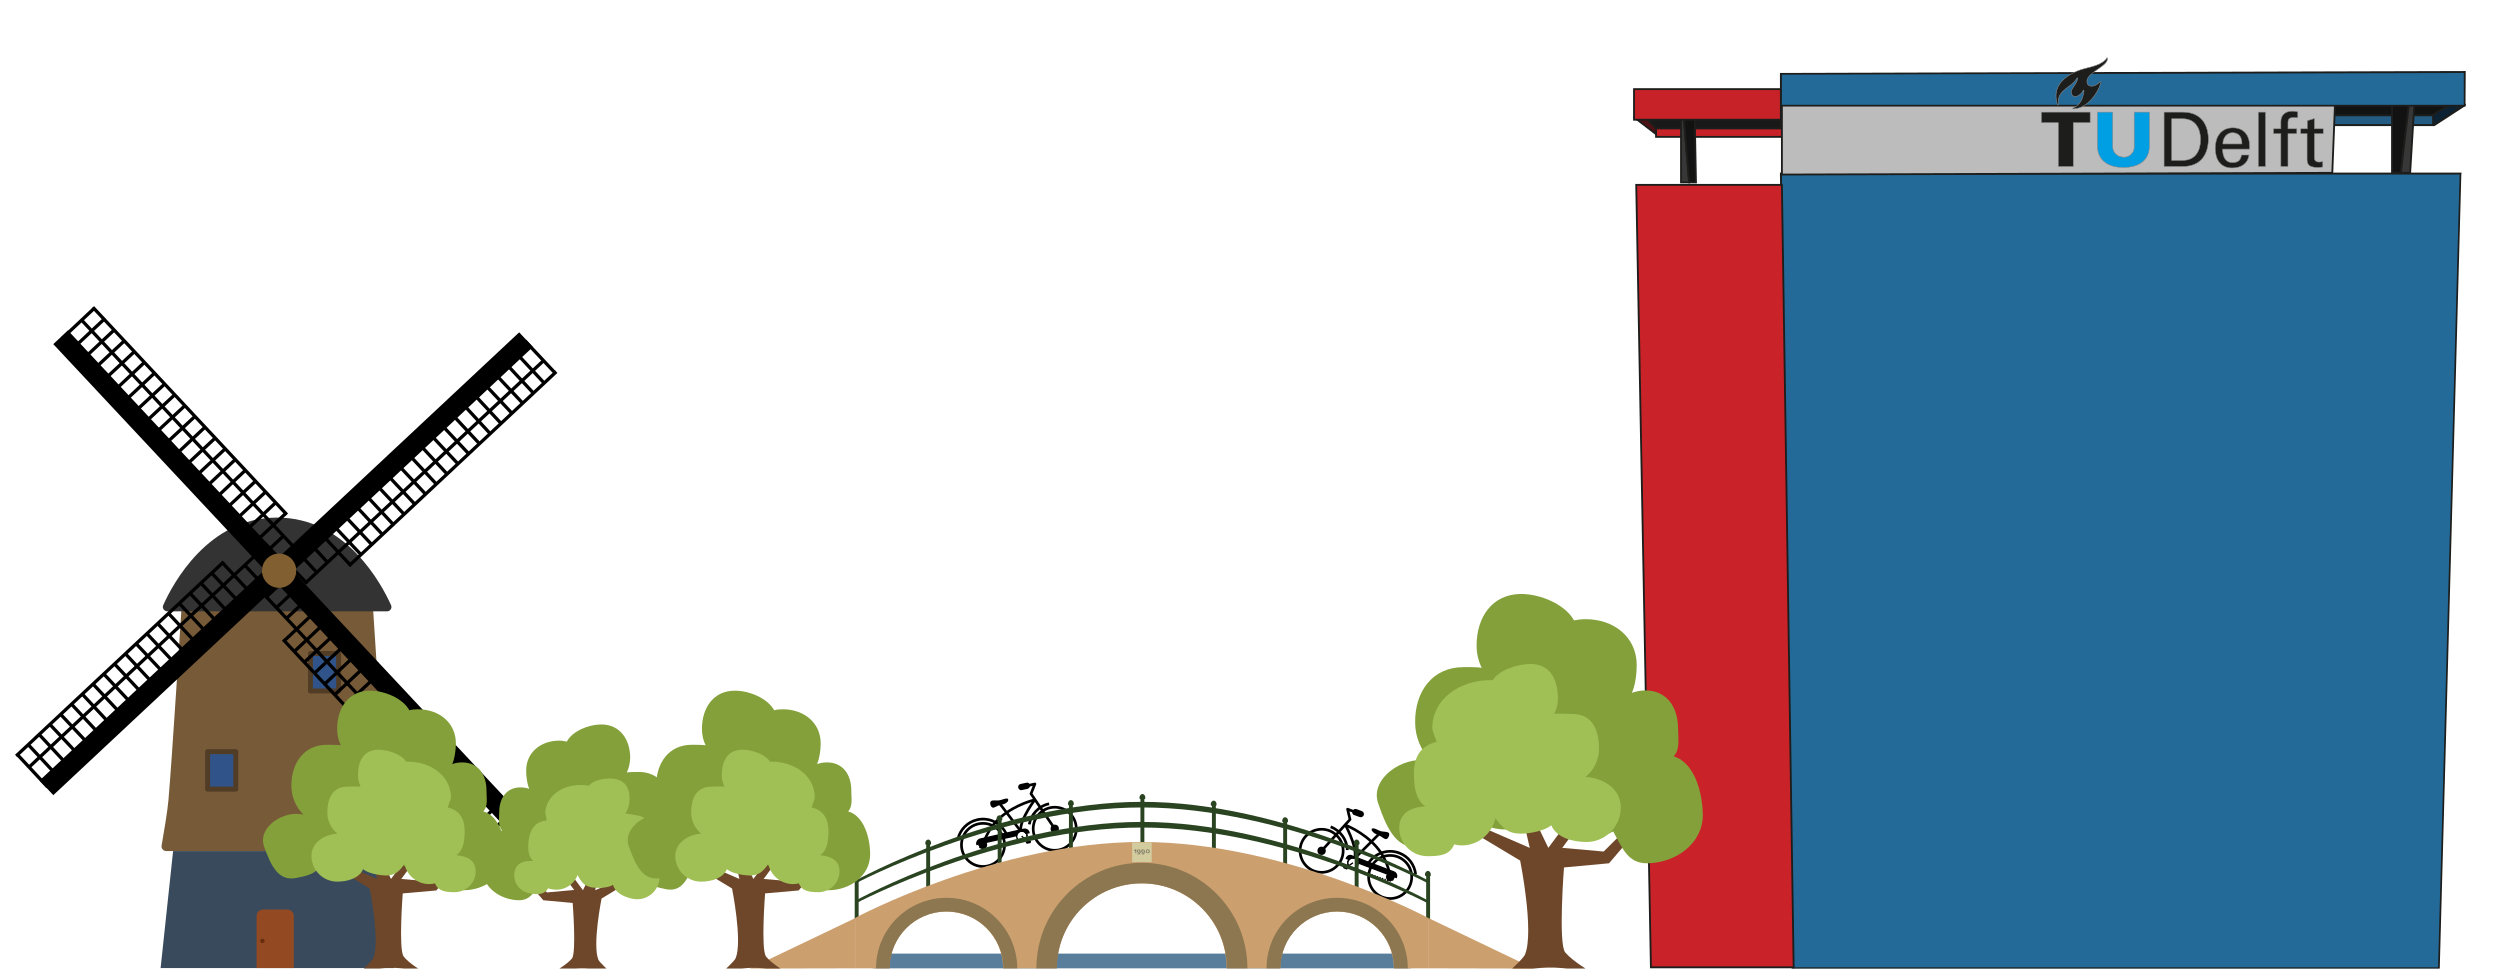 <?xml version="1.0" encoding="UTF-8"?>
<!-- Generator: Adobe Illustrator 24.0.0, SVG Export Plug-In . SVG Version: 6.00 Build 0)  -->
<svg version="1.1" id="Layer_1" xmlns="http://www.w3.org/2000/svg" xmlns:xlink="http://www.w3.org/1999/xlink" x="0px" y="0px" viewBox="0 0 1021.1 395.6" style="enable-background:new 0 0 1021.1 395.6;" xml:space="preserve">
<style type="text/css">
	.st0{fill:#384A5B;}
	.st1{fill:#775A37;}
	.st2{fill:#333333;}
	.st3{fill:#305489;stroke:#513C25;stroke-width:2.026;stroke-linejoin:round;stroke-miterlimit:10;}
	.st4{fill:#934A22;}
	.st5{fill:#662D10;}
	.st6{fill:none;stroke:#000000;stroke-width:1.36;stroke-miterlimit:10;}
	.st7{fill:none;stroke:#000000;stroke-width:1.36;stroke-linecap:square;stroke-miterlimit:10;}
	.st8{fill:#825F30;}
	.st9{fill:none;stroke:#000000;stroke-width:1.103;stroke-miterlimit:10;}
	.st10{fill:none;stroke:#263238;stroke-width:1.103;stroke-miterlimit:10;}
	.st11{fill:none;stroke:#000000;stroke-width:0.551;stroke-miterlimit:10;}
	.st12{fill:none;stroke:#000000;stroke-width:0.551;stroke-miterlimit:10;stroke-dasharray:0.553,0.553;}
	.st13{fill:none;stroke:#000000;stroke-width:1.103;stroke-linejoin:round;stroke-miterlimit:10;}
	.st14{stroke:#000000;stroke-width:0.551;stroke-miterlimit:10;}
	.st15{fill:#597E9B;}
	.st16{fill:#236A99;}
	.st17{fill:#1D1D1B;}
	.st18{fill:#C92228;stroke:#1D1D1B;stroke-width:0.76;stroke-miterlimit:10;}
	.st19{fill:#22557E;stroke:#1D1D1B;stroke-width:0.38;stroke-miterlimit:10;}
	.st20{fill:#4E1012;stroke:#1D1D1B;stroke-width:0.76;stroke-linejoin:round;}
	.st21{fill:#C72227;stroke:#1D1D1B;stroke-width:0.76;stroke-miterlimit:10;}
	.st22{fill:#181918;stroke:#1D1D1B;stroke-width:0.76;stroke-miterlimit:10;}
	.st23{fill:#383737;stroke:#1D1D1B;stroke-width:0.76;stroke-miterlimit:10;}
	.st24{fill:#121212;stroke:#1D1D1B;stroke-width:0.76;stroke-miterlimit:10;}
	.st25{fill:#0C2232;}
	.st26{fill:#235B83;}
	.st27{fill:#111313;}
	.st28{fill:#BCBCBC;stroke:#1D1D1B;stroke-width:0.76;stroke-miterlimit:10;}
	.st29{fill:#009EE2;stroke:#888888;stroke-width:0.226;stroke-miterlimit:10;}
	.st30{fill:#1D1D1B;stroke:#888888;stroke-width:0.226;stroke-miterlimit:10;}
	.st31{fill:#6E472A;}
	.st32{fill:#83A03A;}
	.st33{fill:#A0BF55;}
	.st34{fill:#2A4421;}
	.st35{fill:#CC9F6E;}
	.st36{fill:#8C7751;}
	.st37{fill:#D3CC9F;}
	.st38{fill:#7F7B66;}
</style>
<g>
	<polygon class="st0" points="160.9,395.4 65.6,395.4 70.7,347.6 155.8,347.6  "/>
	<path class="st1" d="M158.6,347.6H67.9c-1.2,0-2.1-1.1-1.9-2.2c0.8-4.5,2.5-14.6,2.8-18.6c1.5-17.2,5.3-77.9,5.3-77.9h78.3   c0,0,3.8,60.7,5.3,77.9c0.4,4,2,14.1,2.8,18.6C160.7,346.5,159.8,347.6,158.6,347.6z"/>
	<path class="st2" d="M158.1,249.7H68.4c-1.4,0-2.3-1.4-1.7-2.6c3.9-8.7,18.3-35.7,46.5-35.7s42.6,27.1,46.5,35.7   C160.3,248.3,159.4,249.7,158.1,249.7z"/>
	<rect x="84.8" y="307" class="st3" width="11.5" height="15.3"/>
	<rect x="126.8" y="266.9" class="st3" width="11.5" height="15.3"/>
	<path class="st4" d="M120,395.4h-15.2v-21.3c0-1.4,1.2-2.6,2.6-2.6h10c1.4,0,2.6,1.2,2.6,2.6V395.4z"/>
	<circle class="st5" cx="107.2" cy="384.3" r="0.9"/>
	<g>
		<g>
			<g>
				<line class="st6" x1="19.4" y1="321.4" x2="7.1" y2="308.2"/>
				<line class="st6" x1="23.8" y1="317.3" x2="11.5" y2="304.1"/>
				<line class="st6" x1="28.2" y1="313.1" x2="16" y2="300"/>
				<line class="st6" x1="32.7" y1="309" x2="20.4" y2="295.9"/>
				<line class="st6" x1="37.1" y1="304.9" x2="24.8" y2="291.8"/>
				<line class="st6" x1="41.5" y1="300.8" x2="29.2" y2="287.6"/>
				<line class="st6" x1="45.9" y1="296.7" x2="33.6" y2="283.5"/>
				<line class="st6" x1="50.3" y1="292.5" x2="38" y2="279.4"/>
				<line class="st6" x1="54.7" y1="288.4" x2="42.4" y2="275.3"/>
				<line class="st6" x1="59.1" y1="284.3" x2="46.8" y2="271.2"/>
				<line class="st6" x1="63.5" y1="280.2" x2="51.2" y2="267"/>
				<line class="st6" x1="67.9" y1="276" x2="55.6" y2="262.9"/>
				<line class="st6" x1="72.3" y1="271.9" x2="60" y2="258.8"/>
				<line class="st6" x1="76.7" y1="267.8" x2="64.4" y2="254.7"/>
				<line class="st6" x1="81.1" y1="263.7" x2="68.8" y2="250.5"/>
				<line class="st6" x1="98.8" y1="247.2" x2="86.5" y2="234.1"/>
				<line class="st6" x1="103.2" y1="243.1" x2="90.9" y2="229.9"/>
				<line class="st6" x1="107.6" y1="239" x2="100" y2="230.9"/>
				<line class="st6" x1="112" y1="234.8" x2="104.4" y2="226.8"/>
				<line class="st7" x1="115.9" y1="230.2" x2="108.8" y2="222.6"/>
				<line class="st6" x1="85.5" y1="259.6" x2="73.2" y2="246.4"/>
				<line class="st6" x1="89.9" y1="255.4" x2="77.6" y2="242.3"/>
				<line class="st6" x1="94.3" y1="251.3" x2="82.1" y2="238.2"/>
				<line class="st7" x1="7.1" y1="308.3" x2="90.9" y2="229.9"/>
				<line class="st6" x1="11.9" y1="313.3" x2="108.8" y2="222.6"/>
			</g>
			<g>
				<rect x="0.9" y="272" transform="matrix(0.73 -0.683 0.683 0.73 -170.259 120.84)" width="134.1" height="8.2"/>
			</g>
		</g>
		<g>
			<g>
				<line class="st6" x1="207.5" y1="333.2" x2="194.4" y2="345.4"/>
				<line class="st6" x1="203.4" y1="328.8" x2="190.3" y2="341"/>
				<line class="st6" x1="199.3" y1="324.3" x2="186.2" y2="336.6"/>
				<line class="st6" x1="195.2" y1="319.9" x2="182" y2="332.2"/>
				<line class="st6" x1="191.1" y1="315.5" x2="177.9" y2="327.8"/>
				<line class="st6" x1="186.9" y1="311.1" x2="173.8" y2="323.4"/>
				<line class="st6" x1="182.8" y1="306.7" x2="169.7" y2="319"/>
				<line class="st6" x1="178.7" y1="302.3" x2="165.5" y2="314.6"/>
				<line class="st6" x1="174.6" y1="297.9" x2="161.4" y2="310.2"/>
				<line class="st6" x1="170.4" y1="293.5" x2="157.3" y2="305.8"/>
				<line class="st6" x1="166.3" y1="289.1" x2="153.2" y2="301.4"/>
				<line class="st6" x1="162.2" y1="284.7" x2="149.1" y2="297"/>
				<line class="st6" x1="158.1" y1="280.3" x2="144.9" y2="292.6"/>
				<line class="st6" x1="154" y1="275.9" x2="140.8" y2="288.2"/>
				<line class="st6" x1="149.8" y1="271.5" x2="136.7" y2="283.8"/>
				<line class="st6" x1="133.3" y1="253.8" x2="120.2" y2="266.1"/>
				<line class="st6" x1="129.2" y1="249.4" x2="116.1" y2="261.7"/>
				<line class="st6" x1="125.1" y1="245" x2="117" y2="252.6"/>
				<line class="st6" x1="121" y1="240.6" x2="112.9" y2="248.2"/>
				<line class="st7" x1="116.4" y1="236.7" x2="108.8" y2="243.8"/>
				<line class="st6" x1="145.7" y1="267.1" x2="132.6" y2="279.4"/>
				<line class="st6" x1="141.6" y1="262.7" x2="128.5" y2="274.9"/>
				<line class="st6" x1="137.5" y1="258.2" x2="124.3" y2="270.5"/>
				<line class="st7" x1="194.4" y1="345.5" x2="116.1" y2="261.7"/>
				<line class="st6" x1="199.5" y1="340.7" x2="108.8" y2="243.8"/>
			</g>
			<g>
				<rect x="158.1" y="217.6" transform="matrix(0.73 -0.683 0.683 0.73 -150.728 187.581)" width="8.2" height="134.1"/>
			</g>
		</g>
		<g>
			<g>
				<line class="st6" x1="214.4" y1="139.2" x2="226.7" y2="152.3"/>
				<line class="st6" x1="210" y1="143.3" x2="222.3" y2="156.5"/>
				<line class="st6" x1="205.6" y1="147.4" x2="217.9" y2="160.6"/>
				<line class="st6" x1="201.2" y1="151.6" x2="213.5" y2="164.7"/>
				<line class="st6" x1="196.8" y1="155.7" x2="209.1" y2="168.8"/>
				<line class="st6" x1="192.4" y1="159.8" x2="204.6" y2="172.9"/>
				<line class="st6" x1="188" y1="163.9" x2="200.2" y2="177.1"/>
				<line class="st6" x1="183.5" y1="168" x2="195.8" y2="181.2"/>
				<line class="st6" x1="179.1" y1="172.2" x2="191.4" y2="185.3"/>
				<line class="st6" x1="174.7" y1="176.3" x2="187" y2="189.4"/>
				<line class="st6" x1="170.3" y1="180.4" x2="182.6" y2="193.6"/>
				<line class="st6" x1="165.9" y1="184.5" x2="178.2" y2="197.7"/>
				<line class="st6" x1="161.5" y1="188.7" x2="173.8" y2="201.8"/>
				<line class="st6" x1="157.1" y1="192.8" x2="169.4" y2="205.9"/>
				<line class="st6" x1="152.7" y1="196.9" x2="165" y2="210"/>
				<line class="st6" x1="135.1" y1="213.4" x2="147.4" y2="226.5"/>
				<line class="st6" x1="130.7" y1="217.5" x2="143" y2="230.7"/>
				<line class="st6" x1="126.3" y1="221.6" x2="133.8" y2="229.7"/>
				<line class="st6" x1="121.9" y1="225.8" x2="129.4" y2="233.8"/>
				<line class="st7" x1="117.9" y1="230.4" x2="125" y2="237.9"/>
				<line class="st6" x1="148.3" y1="201" x2="160.6" y2="214.2"/>
				<line class="st6" x1="143.9" y1="205.1" x2="156.2" y2="218.3"/>
				<line class="st6" x1="139.5" y1="209.3" x2="151.8" y2="222.4"/>
				<line class="st7" x1="226.7" y1="152.3" x2="143" y2="230.7"/>
				<line class="st6" x1="222" y1="147.3" x2="125" y2="237.9"/>
			</g>
			<g>
				<rect x="98.9" y="180.5" transform="matrix(0.73 -0.683 0.683 0.73 -81.317 163.111)" width="134.1" height="8.2"/>
			</g>
		</g>
		<g>
			<g>
				<line class="st6" x1="25.3" y1="138.3" x2="38.4" y2="126"/>
				<line class="st6" x1="29.4" y1="142.7" x2="42.5" y2="130.4"/>
				<line class="st6" x1="33.5" y1="147.1" x2="46.6" y2="134.8"/>
				<line class="st6" x1="37.6" y1="151.5" x2="50.8" y2="139.2"/>
				<line class="st6" x1="41.7" y1="155.9" x2="54.9" y2="143.6"/>
				<line class="st6" x1="45.9" y1="160.3" x2="59" y2="148"/>
				<line class="st6" x1="50" y1="164.7" x2="63.1" y2="152.4"/>
				<line class="st6" x1="54.1" y1="169.1" x2="67.3" y2="156.8"/>
				<line class="st6" x1="58.2" y1="173.5" x2="71.4" y2="161.2"/>
				<line class="st6" x1="62.4" y1="177.9" x2="75.5" y2="165.7"/>
				<line class="st6" x1="66.5" y1="182.3" x2="79.6" y2="170.1"/>
				<line class="st6" x1="70.6" y1="186.8" x2="83.7" y2="174.5"/>
				<line class="st6" x1="74.7" y1="191.2" x2="87.9" y2="178.9"/>
				<line class="st6" x1="78.8" y1="195.6" x2="92" y2="183.3"/>
				<line class="st6" x1="83" y1="200" x2="96.1" y2="187.7"/>
				<line class="st6" x1="99.5" y1="217.6" x2="112.6" y2="205.3"/>
				<line class="st6" x1="103.6" y1="222" x2="116.7" y2="209.7"/>
				<line class="st6" x1="107.7" y1="226.4" x2="115.8" y2="218.9"/>
				<line class="st6" x1="111.8" y1="230.8" x2="119.9" y2="223.3"/>
				<line class="st7" x1="116.4" y1="234.8" x2="124" y2="227.7"/>
				<line class="st6" x1="87.1" y1="204.4" x2="100.2" y2="192.1"/>
				<line class="st6" x1="91.2" y1="208.8" x2="104.4" y2="196.5"/>
				<line class="st6" x1="95.3" y1="213.2" x2="108.5" y2="200.9"/>
				<line class="st7" x1="38.4" y1="126" x2="116.7" y2="209.7"/>
				<line class="st6" x1="33.3" y1="130.7" x2="124" y2="227.7"/>
			</g>
			<g>
				<rect x="66.5" y="119.7" transform="matrix(0.73 -0.683 0.683 0.73 -108.539 98.6)" width="8.2" height="134.1"/>
			</g>
		</g>
		<circle class="st8" cx="114" cy="233.1" r="7"/>
	</g>
</g>
<g>
	<circle class="st9" cx="567.8" cy="358.2" r="8.8"/>
	<circle class="st9" cx="539.8" cy="347.5" r="8.8"/>
	<circle cx="567.8" cy="358.2" r="1.7"/>
	<circle cx="539.8" cy="347.5" r="1.7"/>
	<path class="st10" d="M558.5,352.9"/>
	<path class="st9" d="M567.8,358.2c0,0-0.6-6.6-5.6-12.3c-5.4-6.2-12.7-8.9-12.7-8.9"/>
	<path class="st9" d="M549.5,336.9c0,0,1.9,3.6,2.9,6.6c1.7,4.8,0.9,7,0.9,7"/>
	<path class="st11" d="M550.6,351.7c-0.4,1.1,0.1,2.3,1.2,2.8c1.1,0.4,2.3-0.1,2.8-1.2c0.1-0.2,0.1-0.5,0.1-0.7c0-0.9-0.5-1.7-1.4-2   c-0.9-0.3-1.8-0.1-2.4,0.6C550.9,351.2,550.7,351.4,550.6,351.7z"/>
	<line class="st9" x1="553.4" y1="350.5" x2="563.7" y2="340.2"/>
	<path class="st10" d="M551.9,354.4"/>
	<g>
		<path class="st12" d="M551.9,354.4l15.3,5.3c0.9,0.3,1.8-0.1,2.1-1c0.3-0.9-0.1-1.8-1-2.1l-14.9-6.2c-0.9-0.3-1.8-0.1-2.4,0.6    c-0.2,0.2-0.3,0.4-0.4,0.6C550.2,352.8,550.8,354,551.9,354.4z"/>
	</g>
	<line class="st11" x1="552.6" y1="352.4" x2="549.6" y2="354.5"/>
	<path d="M548.9,354.7l0.9,0.4c0.3,0.1,0.6,0,0.7-0.3l0,0c0.1-0.3,0-0.6-0.3-0.7l-0.9-0.4c-0.3-0.1-0.6,0-0.7,0.3l0,0   C548.5,354.3,548.6,354.6,548.9,354.7z"/>
	<polyline class="st13" points="554.6,332.1 550.4,330.5 551.4,334.7 539.8,347.5  "/>
	<path d="M553.1,332.9l2.2,0.8c0.7,0.3,1.4-0.1,1.7-0.7l0,0c0.3-0.7-0.1-1.4-0.7-1.7l-2.2-0.8c-0.7-0.3-1.4,0.1-1.7,0.7l0,0   C552.1,331.9,552.4,332.7,553.1,332.9z"/>
	<path d="M560.4,339.4c0.7,0.8,1,1.1,2.8,1.8c1.4,0.6,2.2,1.7,3.1,1.5c0.7-0.2,1.4-1.7,1-2.4c-0.5-0.7-2-0.5-3.3-0.8   c-1.3-0.4-2.7-1.5-3.5-1.1C560.2,338.4,560.1,339,560.4,339.4z"/>
	<path class="st9" d="M550.3,347.2c-0.1-4.1-2.7-7.9-6.8-9.5"/>
	<path class="st9" d="M578.2,357.1c-0.4-3.8-2.9-7.3-6.7-8.7c-4.7-1.8-10,0.1-12.6,4.2"/>
	<path class="st14" d="M549.9,350.6L549.9,350.6l1.1,0.5c0.6-0.7,1.5-0.9,2.4-0.6c0.9,0.3,1.4,1.2,1.4,2l15.5,5.9l0,0   c0.4-0.9-0.1-2-1.1-2.3l-17-6.5C551.3,349.1,550.3,349.6,549.9,350.6z"/>
</g>
<g>
	<circle class="st9" cx="401.5" cy="345.1" r="8.8"/>
	<circle class="st9" cx="430.8" cy="338.5" r="8.8"/>
	<circle cx="401.5" cy="345.1" r="1.7"/>
	<circle cx="430.8" cy="338.5" r="1.7"/>
	<path class="st10" d="M411.5,341.2"/>
	<path class="st9" d="M401.5,345.1c0,0,1.5-6.4,7.3-11.4c6.2-5.3,13.8-7,13.8-7"/>
	<path class="st9" d="M422.6,326.7c0,0-2.4,3.3-3.8,6.1c-2.4,4.5-1.9,6.8-1.9,6.8"/>
	<path class="st11" d="M419.4,341.1c0.3,1.2-0.5,2.3-1.6,2.5c-1.1,0.3-2.3-0.5-2.5-1.6c-0.1-0.2-0.1-0.5,0-0.7   c0.1-0.9,0.8-1.6,1.7-1.8c0.9-0.2,1.8,0.2,2.3,0.9C419.3,340.6,419.4,340.8,419.4,341.1z"/>
	<line class="st9" x1="416.9" y1="339.5" x2="408.1" y2="327.9"/>
	<path class="st10" d="M417.8,343.6"/>
	<g>
		<path class="st12" d="M417.8,343.6l-15.9,3.1c-0.9,0.2-1.8-0.4-2-1.3s0.4-1.8,1.3-2l15.7-4c0.9-0.2,1.8,0.2,2.3,0.9    c0.1,0.2,0.2,0.4,0.3,0.7C419.7,342.2,418.9,343.4,417.8,343.6z"/>
	</g>
	<line class="st11" x1="417.3" y1="341.5" x2="420.1" y2="344.1"/>
	<path d="M420.7,344.4l-1,0.2c-0.3,0.1-0.6-0.1-0.7-0.4l0,0c-0.1-0.3,0.1-0.6,0.4-0.7l1-0.2c0.3-0.1,0.6,0.1,0.7,0.4l0,0   C421.2,344,421,344.3,420.7,344.4z"/>
	<polyline class="st13" points="418.3,321.2 422.7,320.2 421.1,324.2 430.8,338.5  "/>
	<path d="M419.7,322.2l-2.3,0.5c-0.7,0.2-1.4-0.3-1.5-1l0,0c-0.2-0.7,0.3-1.4,1-1.5l2.3-0.5c0.7-0.2,1.4,0.3,1.5,1l0,0   C420.8,321.3,420.4,322,419.7,322.2z"/>
	<path d="M411.5,327.5c-0.8,0.7-1.1,0.9-3,1.3c-1.5,0.3-2.4,1.4-3.2,1c-0.7-0.3-1.2-1.9-0.6-2.5c0.6-0.7,2-0.2,3.4-0.4   c1.3-0.2,2.9-1.1,3.6-0.6C411.9,326.6,411.8,327.2,411.5,327.5z"/>
	<path class="st9" d="M420.4,336.7c0.7-4,3.8-7.5,8.1-8.4"/>
	<path class="st9" d="M391.3,342.5c0.9-3.7,3.9-6.8,7.9-7.7c5-1.1,9.9,1.5,11.9,6"/>
	<path class="st14" d="M420.3,340.1L420.3,340.1l-1.2,0.3c-0.5-0.7-1.4-1.1-2.3-0.9s-1.5,0.9-1.7,1.8l-16.1,3.6l0,0   c-0.2-1,0.4-1.9,1.4-2.2l17.7-4C419.1,338.5,420.1,339.1,420.3,340.1z"/>
</g>
<rect x="356.6" y="389.5" class="st15" width="219.7" height="6"/>
<title>tudelt-ewi</title>
<polygon class="st16" points="732.2,395.5 727.4,70.9 1005,70.9 996.2,395.5 "/>
<path class="st17" d="M1004.6,71.3l-8.8,323.8H732.6l-4.8-323.8L1004.6,71.3 M1005.4,70.5H727v0.8l4.8,323.8v0.8h264.7v-0.7  l8.8-323.8L1005.4,70.5L1005.4,70.5z"/>
<polygon class="st18" points="674.3,395.1 732.6,395.1 727.8,75.5 668.3,75.5 "/>
<path class="st19" d="M986.7,28.6"/>
<polygon class="st20" points="667.4,47.9 676.4,54.8 676.4,50.5 672.9,47.9 "/>
<rect x="676.4" y="52.4" class="st21" width="51.4" height="3.5"/>
<polyline class="st22" points="727.8,52.4 727.8,48.9 672.9,48.9 676.4,52.4 727.8,52.4 "/>
<polygon class="st23" points="686.6,74.5 686.6,47.8 687.7,47.8 689.9,74.5 "/>
<polygon class="st24" points="687.7,47.8 692.2,47.8 692.7,74.5 689.9,74.5 "/>
<polyline class="st21" points="727.8,36.4 727.8,48.9 667.4,48.9 667.4,36.4 727.8,36.4 "/>
<path class="st25" d="M994,51.1c-0.1,0-0.1,0-0.2,0c-0.1-0.1-0.2-0.2-0.2-0.3v-4c0-0.1,0.1-0.2,0.2-0.3l5.8-4c0.1,0,0.1-0.1,0.2-0.1  h6.5c0.2,0,0.3,0.1,0.4,0.3c0.1,0.2,0,0.3-0.2,0.4l-12.3,8C994.1,51.1,994.1,51.2,994,51.1z"/>
<path class="st17" d="M1006.3,42.7l-12.3,8v-4l5.8-4H1006.3 M1006.3,42h-6.5c-0.2,0-0.3,0.1-0.4,0.1l-5.8,4  c-0.2,0.1-0.3,0.4-0.3,0.6v4c0,0.3,0.2,0.5,0.4,0.7c0.1,0.1,0.2,0.1,0.4,0.1c0.1,0,0.3,0,0.4-0.1l12.3-8c0.4-0.2,0.5-0.7,0.2-1  C1006.8,42.1,1006.6,42,1006.3,42L1006.3,42z"/>
<rect x="727.4" y="46.4" class="st26" width="266.3" height="4.8"/>
<path class="st17" d="M993.4,46.7v4H727.8v-4H993.4 M994.1,46H727v5.5h267.1V46L994.1,46z"/>
<polygon class="st27" points="727.4,47.1 727.4,42.3 1001.2,42.3 993.4,47.1 "/>
<path class="st17" d="M999.8,42.7l-6.5,4H727.8v-4H999.8 M1002.5,42H727v5.5h266.5l0.2-0.1l6.5-4L1002.5,42L1002.5,42z"/>
<polygon class="st24" points="977,70.6 980.6,70.6 983.9,42.7 977,42.7 "/>
<polygon class="st23" points="980.6,70.6 984.4,70.6 986.1,42.7 983.9,42.7 "/>
<polygon class="st28" points="727.8,42.7 727.8,71.3 952.6,70.6 953.7,42.7 "/>
<polygon class="st16" points="727.4,43.1 727.4,30.2 1006.7,29.4 1006.7,43.1 "/>
<path class="st17" d="M1006.3,29.8v13H727.8V30.5L1006.3,29.8 M1007.1,29h-0.8l-278.5,0.8H727v13.7h280L1007.1,29L1007.1,29z"/>
<g>
	<path class="st29" d="M867.2,64.2c2.3,0.2,4.4-1.6,4.5-3.9c0-0.2,0-0.5,0-0.7V45.8h6.2v14c-0.1,6.2-5,8.6-10.6,8.6   s-10.5-2.4-10.6-8.6v-14h6.2v13.7c-0.2,2.3,1.5,4.4,3.8,4.6C866.8,64.2,867,64.2,867.2,64.2"/>
	<path class="st30" d="M907.9,58.8c0-2.4,1.5-4.6,3.9-4.6c2.8,0,3.9,1.9,3.9,4.6H907.9 M918.8,60.9v-1.4c0-4.3-2.4-7.3-6.8-7.3   c-4.9,0-7.2,3.8-7.2,8.3s2,8.1,6.9,8.1c3.7,0,6.4-1.8,6.9-5.3h-3.1c-0.3,2.3-1.5,3.1-3.7,3.1c-3,0-4-2.6-4-5.5H918.8z"/>
	<rect x="922.4" y="45.8" class="st30" width="2.9" height="22.2"/>
	<polyline class="st30" points="840.7,68 846.8,68 846.8,50.1 853.7,50.1 853.7,45.8 833.8,45.8 833.8,50.1 840.7,50.1 840.7,68     "/>
	<path class="st30" d="M855.4,35c-1.5,0.5-3.1,0.1-3-1.9c0-3.1,7.2-5.7,8.2-8.3c0.2-0.7,0.3-1.2,0-1.2s0,0.3-0.6,0.8   c-3,3-7.9,3-11.8,4.7c-2.5,1.1-9.9,4.6-8.2,12.3c0.1,0.4,0.3,1.6,0.5,1.6s0.3-0.7,0.2-1.6c0-4.6,5.4-5.9,7.2-8.9   c0.2-0.4,0.6-0.9,0.7-0.6c0,0.2,0,0.4-0.1,0.6c-0.6,2.5-3.1,4-2.4,5.8c0.9,2.3,3.7,0.6,4.5-0.9c0.2-0.4,0.4-0.7,0.5-0.6   c0.1,0,0.1,0.5,0,0.9c-0.5,2.7-1.1,4.1-3,5.7c-0.6,0.5-1.6,0.6-1.5,1c0,0.1,0.5,0.1,0.8,0c5.2-0.3,9.5-6.4,10.6-10.4   c0.1-0.3,0.2-0.5,0-0.6s-0.4,0.1-0.6,0.4C856.9,34.2,856.2,34.7,855.4,35"/>
	<path class="st30" d="M934.5,68V54.6h3.6v-2h-3.6v-2.5c0-1.8,0.9-2.1,2.5-2.1c0.5,0,1,0.1,1.5,0.1v-2.4c-0.7-0.2-1.4-0.3-2.1-0.3   c-2.8,0-4.8,1.4-4.8,4.3v2.9h-3v2h3V68H934.5"/>
	<path class="st30" d="M939.7,52.6v2h2.6v9.8c0,2.1,0,4,4.4,4c0.7,0,1.3-0.1,2-0.2V66c-0.5,0.1-1,0.2-1.5,0.2c-1,0-1.9-0.5-1.9-1.6   v-10h3.6v-2h-3.6v-4.2l-2.9,0.9v3.3H939.7"/>
	<path class="st30" d="M883.9,68h7.6c9.5,0,10.5-8,10.5-11.1s-1-11.1-10.5-11.1h-7.6V68 M887,48.5h4.5c5.1,0,7.3,3.9,7.3,8.5   s-2.1,8.5-7.3,8.5H887V48.5z"/>
</g>
<path class="st31" d="M226.7,396.7c0,0,6.6-1.3,11.7-1.2c4.9,0.1,10.6,1.3,10.6,1.3s-4.1-3.7-4.6-4.8c-2.5-6.1,1.3-25,1.3-25  l10.7-6.5l5.3-14h-2.6l-5.3,12.4l-10.7,4.7l2.4-10.7v-8.1h-2.1l-0.3,8.4l-5,10.4l-12.7-17.2l-1.9,2.2l11,14.9l-11.1,1l-9.6-9.4  l-1.3,1.6l9.4,11l12,1.1c0,0,1.6,20.3-0.3,22.7C231.6,393.9,226.7,396.7,226.7,396.7z"/>
<path class="st32" d="M197,354.8c0,7.6,7.3,12.8,15,12.9c5.2,0,6.6-4.3,9-8.5c2,1,4.2,2,6.5,1.6c5.2-1,7.3-2.3,12.2-6.7  c2.4,2.8,6,4.6,10,4.6c4.6,0,8.6-2.3,11-5.7c3.5,7.2,3.1,8.6,11.4,10.2c6.3,1.2,9-4,11.6-11.5c2.1-6-5.1-11.5-11.5-11.6  c-0.9,0-1.8,0.1-2.7,0.3c2.6-2.7,4.3-6.3,4.3-10.4c0-8.2-4.6-14.7-12.8-14.7c-1,0-4,0-5,0.2c0.9-1.8,1.3-3.8,1.4-5.9  c0-7.6-4.2-13.7-11.8-13.7c-5.2,0-11.8,2.7-14.1,7c-1-0.2-2-0.4-3-0.4c-7.5,0-13.6,4.7-13.6,12.3c0,2.2,0.4,5.6,1.3,7.4  c-1.1-0.4-2.3-0.6-3.6-0.6c-5.7,0-8.7,4.4-8.7,10.1c0,2.8-0.6,5.6,1.2,7.5C199.3,340.9,197,348.6,197,354.8z"/>
<path class="st33" d="M261.3,350.1c2.4-1.4,4.2-3.9,4.6-6.9c0.7-5.3-0.6-9.5-5.9-10.2c-0.8-0.1-3.8-0.8-4.6-0.7  c0.8-1.2,1.4-2.6,1.6-4.1c0.7-5.1-0.9-9.3-6-10.1c-3.4-0.5-8.5,0.4-10.5,2.8c-0.2,0-0.5-0.1-0.7-0.1c-7.9-1.1-16,2.7-17.1,10.6  c-0.1,0.7,0.6,3,0.6,3.7c-4.3,0.4-6.6,3.1-7.3,7.6c-0.5,3.3-0.5,6.9,1.8,9c-3.9-0.3-7.1,0.8-7.7,4.7c-0.6,4.1,2.3,7.9,6.4,8.5  c3.2,0.5,5.9,0.6,7.4-2.1c0.6,0.3,1.3,0.4,2.1,0.5c4.3,0.6,8.4-1.9,9.9-5.9c1.5,2.8,2.7,4.6,6.1,5.1c2.5,0.3,6.4,0.2,8.4-1.1  c0.9,3.4,4.9,5.2,8.6,5.8c5,0.7,9.6-2.8,10.3-7.8C270.1,354.6,265.9,351.1,261.3,350.1z M235.3,349.4c0,0.1,0,0.1-0.1,0.2  c0-0.1-0.1-0.1-0.1-0.2C235.2,349.3,235.2,349.3,235.3,349.4z"/>
<path class="st31" d="M172.6,396.7c0,0-7.5-1.5-13.3-1.4c-5.6,0.1-12,1.5-12,1.5s4.7-4.2,5.2-5.5c2.8-7-1.5-28.4-1.5-28.4l-12.2-7.4  l-6-15.9h3l6,14.1L154,359l-2.7-12.2v-9.2h2.4l0.3,9.5l5.7,11.9l14.5-19.5l2.2,2.5l-12.5,17l12.6,1.1l10.9-10.7l1.5,1.8l-10.7,12.5  l-13.7,1.2c0,0-1.8,23.1,0.4,25.8C167,393.5,172.6,396.7,172.6,396.7z"/>
<path class="st32" d="M206.4,349c0,8.7-8.3,14.6-17,14.6c-5.9,0-7.5-4.9-10.2-9.6c-2.2,1.1-4.8,2.3-7.4,1.8  c-5.9-1.1-8.3-2.6-13.9-7.6c-2.8,3.2-6.8,5.3-11.4,5.3c-5.2,0-9.8-2.6-12.5-6.5c-3.9,8.2-3.5,9.8-13,11.6c-7.1,1.4-10.2-4.5-13.2-13  c-2.3-6.9,5.8-13.1,13.1-13.2c1,0,2.1,0.1,3,0.3c-3-3-4.9-7.2-4.9-11.8c0-9.3,5.2-16.7,14.5-16.7c1.2,0,4.6,0,5.7,0.2  c-1-2-1.5-4.3-1.5-6.7c0-8.7,4.8-15.6,13.4-15.6c6,0,13.4,3.1,16.1,8c1.1-0.3,2.3-0.4,3.5-0.4c8.6,0,15.5,5.4,15.5,14  c0,2.5-0.5,6.3-1.5,8.4c1.3-0.5,2.6-0.7,4.1-0.7c6.5,0,9.9,5,9.9,11.5c0,3.2,0.7,6.4-1.3,8.5C203.8,333.2,206.4,342,206.4,349z"/>
<path class="st33" d="M127.2,349.6c0,5.7,4.6,10.4,10.4,10.5c4.3,0,9.1-1.3,10.7-5.1c2,1.7,6.4,2.5,9.2,2.6c3.9,0,5.6-1.7,7.7-4.7  c1,4.7,5.2,8.2,10.1,8.2c0.8,0,1.6-0.1,2.4-0.3c1.2,3.2,4.3,3.6,8,3.6c4.7,0,8.6-3.8,8.6-8.5c0-4.5-3.4-6.2-7.9-6.6  c2.9-1.9,3.4-6.1,3.4-9.8c0-5.1-2.1-8.6-6.9-9.7c0.1-0.7,1.3-3.3,1.3-4c0-9.1-8.5-14.7-17.5-14.7c-0.3,0-0.6,0-0.8,0  c-1.9-3.1-7.5-4.9-11.3-4.9c-5.9,0-8.4,4.5-8.4,10.3c0,1.7,0.4,3.4,1.1,4.8c-0.8-0.2-4.4,0-5.3,0c-6,0-8.3,4.5-8.3,10.6  c0,3.5,1.6,6.5,4.1,8.6C132.5,340.8,127.2,344.1,127.2,349.6z M167.5,343.9c-0.1,0.1-0.1,0.1-0.2,0.2c0-0.1,0-0.1,0-0.2  C167.4,343.9,167.4,343.9,167.5,343.9z"/>
<g>
	<path class="st34" d="M349.5,369c0,0,58.6-31,116.9-31s116.9,31,116.9,31v-1.2c0,0-58.6-32.1-116.9-32.1s-116.9,32.1-116.9,32.1   V369L349.5,369z"/>
	<path class="st34" d="M349.5,360.8c0,0,58.6-31,116.9-31s116.9,31,116.9,31v-1.2c0,0-58.6-32.1-116.9-32.1s-116.9,32.1-116.9,32.1   V360.8L349.5,360.8z"/>
	<g>
		<rect x="349.1" y="357.2" class="st34" width="1.6" height="18.2"/>
		<path class="st34" d="M351.1,357.1c0-0.8-0.5-1.5-1.2-1.5c-0.6,0-1.2,0.7-1.2,1.5s0.5,0.6,1.2,0.6    C350.6,357.7,351.1,357.9,351.1,357.1z"/>
	</g>
	<rect x="582.5" y="357.4" class="st34" width="1.6" height="18.2"/>
	<path class="st34" d="M584.4,357.2c0-0.8-0.5-1.5-1.2-1.5c-0.6,0-1.2,0.7-1.2,1.5s0.5,0.6,1.2,0.6   C583.9,357.9,584.4,358.1,584.4,357.2z"/>
	<g>
		<rect x="465.8" y="325.9" class="st34" width="1.6" height="18.2"/>
		<path class="st34" d="M467.8,325.8c0-0.8-0.5-1.5-1.2-1.5c-0.6,0-1.2,0.7-1.2,1.5s0.5,0.6,1.2,0.6    C467.2,326.4,467.8,326.6,467.8,325.8z"/>
	</g>
	<g>
		<rect x="407.5" y="334.6" class="st34" width="1.6" height="18.2"/>
		<path class="st34" d="M409.4,334.5c0-0.8-0.5-1.5-1.2-1.5s-1.2,0.7-1.2,1.5s0.5,0.6,1.2,0.6S409.4,335.3,409.4,334.5z"/>
	</g>
	<g>
		<rect x="524.1" y="335.4" class="st34" width="1.6" height="18.2"/>
		<path class="st34" d="M526.1,335.3c0-0.8-0.5-1.5-1.2-1.5s-1.2,0.7-1.2,1.5s0.5,0.6,1.2,0.6S526.1,336.1,526.1,335.3z"/>
	</g>
	<g>
		<rect x="495" y="328.6" class="st34" width="1.6" height="18.2"/>
		<path class="st34" d="M496.9,328.5c0-0.8-0.5-1.5-1.2-1.5c-0.6,0-1.2,0.7-1.2,1.5s0.5,0.6,1.2,0.6S496.9,329.3,496.9,328.5z"/>
	</g>
	<g>
		<rect x="553.3" y="344.5" class="st34" width="1.6" height="18.2"/>
		<path class="st34" d="M555.3,344.4c0-0.8-0.5-1.5-1.2-1.5s-1.2,0.7-1.2,1.5s0.5,0.6,1.2,0.6S555.3,345.2,555.3,344.4z"/>
	</g>
	<g>
		<rect x="436.6" y="328.4" class="st34" width="1.6" height="18.2"/>
		<path class="st34" d="M438.6,328.3c0-0.8-0.5-1.5-1.2-1.5s-1.2,0.7-1.2,1.5s0.5,0.6,1.2,0.6S438.6,329.1,438.6,328.3z"/>
	</g>
	<g>
		<rect x="378.3" y="344.5" class="st34" width="1.6" height="18.2"/>
		<path class="st34" d="M380.3,344.4c0-0.8-0.5-1.5-1.2-1.5c-0.6,0-1.2,0.7-1.2,1.5s0.5,0.6,1.2,0.6    C379.7,345,380.3,345.2,380.3,344.4z"/>
	</g>
</g>
<path class="st35" d="M583.3,374.9v20.6h-14c0-12.8-10.4-23.2-23.2-23.2c-12.8,0-23.2,10.4-23.2,23.2H501  c0-19.2-15.5-34.7-34.7-34.7s-34.7,15.5-34.7,34.7h-21.9c0-12.8-10.4-23.2-23.2-23.2s-23.2,10.4-23.2,23.2h-14v-20.6  c0,0,57.9-31,116.9-31S583.3,374.9,583.3,374.9z"/>
<path class="st36" d="M466.4,352.4c-23.8,0-43.1,19.3-43.1,43.1h8.4c0-19.2,15.5-34.7,34.7-34.7s34.7,15.5,34.7,34.7h8.4  C509.5,371.7,490.2,352.4,466.4,352.4z"/>
<rect x="462.4" y="344.1" class="st37" width="8" height="8"/>
<path class="st36" d="M386.6,366.7c-15.9,0-28.8,12.9-28.8,28.8h5.6c0-12.8,10.4-23.2,23.2-23.2s23.2,10.4,23.2,23.2h5.7  C415.4,379.6,402.5,366.7,386.6,366.7z"/>
<path class="st36" d="M546.1,366.7c-15.9,0-28.8,12.9-28.8,28.8h5.7c0-12.8,10.4-23.2,23.2-23.2c12.8,0,23.2,10.4,23.2,23.2h5.6  C575,379.6,562,366.7,546.1,366.7z"/>
<g>
	<path class="st38" d="M464.1,348.5h-0.4v-1.1l-0.4,0.2l-0.2-0.3l0.7-0.4h0.3V348.5z"/>
	<path class="st38" d="M465.9,347.9c0,0.3-0.1,0.6-0.2,0.8c-0.1,0.2-0.4,0.3-0.6,0.3s-0.4-0.1-0.6-0.2l0.2-0.3   c0.1,0.1,0.3,0.1,0.4,0.1c0.2,0,0.3-0.1,0.4-0.2s0.1-0.2,0.1-0.4c0,0.1-0.1,0.1-0.2,0.2c-0.1,0-0.2,0.1-0.3,0.1   c-0.2,0-0.3-0.1-0.5-0.2c-0.1-0.1-0.2-0.3-0.2-0.5s0.1-0.4,0.2-0.5s0.3-0.2,0.5-0.2s0.4,0.1,0.6,0.3   C465.8,347.3,465.9,347.6,465.9,347.9z M465.4,347.6c0-0.1,0-0.2-0.1-0.3s-0.1-0.1-0.2-0.1s-0.2,0-0.2,0.1   c-0.1,0.1-0.1,0.2-0.1,0.3c0,0.1,0,0.2,0.1,0.3c0.1,0.1,0.1,0.1,0.2,0.1s0.2,0,0.2-0.1C465.4,347.8,465.4,347.7,465.4,347.6z"/>
	<path class="st38" d="M467.6,347.9c0,0.3-0.1,0.6-0.2,0.8c-0.1,0.2-0.4,0.3-0.6,0.3s-0.4-0.1-0.6-0.2l0.2-0.3   c0.1,0.1,0.3,0.1,0.4,0.1c0.2,0,0.3-0.1,0.4-0.2s0.1-0.2,0.1-0.4c0,0.1-0.1,0.1-0.2,0.2c-0.1,0-0.2,0.1-0.3,0.1   c-0.2,0-0.3-0.1-0.5-0.2c-0.1-0.1-0.2-0.3-0.2-0.5s0.1-0.4,0.2-0.5s0.3-0.2,0.5-0.2s0.4,0.1,0.6,0.3   C467.6,347.3,467.6,347.6,467.6,347.9z M467.2,347.6c0-0.1,0-0.2-0.1-0.3s-0.1-0.1-0.2-0.1s-0.2,0-0.2,0.1   c-0.1,0.1-0.1,0.2-0.1,0.3c0,0.1,0,0.2,0.1,0.3c0.1,0.1,0.1,0.1,0.2,0.1s0.2,0,0.2-0.1C467.2,347.8,467.2,347.7,467.2,347.6z"/>
	<path class="st38" d="M469.6,347.7c0,0.3-0.1,0.5-0.2,0.6c-0.2,0.2-0.4,0.2-0.6,0.2s-0.5-0.1-0.6-0.2c-0.2-0.2-0.2-0.4-0.2-0.6   s0.1-0.4,0.2-0.6c0.2-0.2,0.4-0.2,0.6-0.2c0.3,0,0.5,0.1,0.6,0.2S469.6,347.5,469.6,347.7z M469.2,347.7c0-0.1,0-0.3-0.1-0.4   s-0.2-0.1-0.3-0.1c-0.1,0-0.2,0-0.3,0.1c-0.1,0.1-0.1,0.2-0.1,0.4c0,0.2,0,0.3,0.1,0.4s0.2,0.1,0.3,0.1c0.1,0,0.2-0.1,0.3-0.2   C469.1,348,469.2,347.9,469.2,347.7z"/>
</g>
<polygon class="st35" points="349.5,374.9 306.2,395.6 349.5,395.5 "/>
<polygon class="st35" points="583.3,374.9 626.5,395.6 583.3,395.5 "/>
<path class="st31" d="M320.6,396.7c0,0-7.5-1.5-13.3-1.4c-5.6,0.1-12,1.5-12,1.5s4.7-4.2,5.2-5.5c2.8-7-1.5-28.4-1.5-28.4l-12.2-7.4  l-6-15.9h3l6,14.1L302,359l-2.7-12.2v-9.2h2.4l0.3,9.5l5.7,11.9l14.5-19.5l2.2,2.5l-12.5,17l12.6,1.1l10.9-10.7l1.5,1.8l-10.7,12.5  l-13.7,1.2c0,0-1.8,23.1,0.4,25.8C315,393.5,320.6,396.7,320.6,396.7z"/>
<path class="st32" d="M355.4,349c0,8.7-8.3,14.6-17,14.6c-5.9,0-7.5-4.9-10.2-9.6c-2.2,1.1-4.8,2.3-7.4,1.8  c-5.9-1.1-8.3-2.6-13.9-7.6c-2.8,3.2-6.8,5.3-11.4,5.3c-5.2,0-9.8-2.6-12.5-6.5c-3.9,8.2-3.5,9.8-13,11.6c-7.1,1.4-10.2-4.5-13.2-13  c-2.3-6.9,5.8-13.1,13.1-13.2c1,0,2.1,0.1,3,0.3c-3-3-4.9-7.2-4.9-11.8c0-9.3,5.2-16.7,14.5-16.7c1.2,0,4.6,0,5.7,0.2  c-1-2-1.5-4.3-1.5-6.7c0-8.7,4.8-15.6,13.4-15.6c6,0,13.4,3.1,16.1,8c1.1-0.3,2.3-0.4,3.5-0.4c8.6,0,15.5,5.4,15.5,14  c0,2.5-0.5,6.3-1.5,8.4c1.3-0.5,2.6-0.7,4.1-0.7c6.5,0,9.9,5,9.9,11.5c0,3.2,0.7,6.4-1.3,8.5C352.8,333.2,355.4,342,355.4,349z"/>
<path class="st33" d="M275.8,349.6c0,5.7,4.6,10.4,10.4,10.5c4.3,0,9.1-1.3,10.7-5.1c2,1.7,6.4,2.5,9.2,2.6c3.9,0,5.6-1.7,7.7-4.7  c1,4.7,5.2,8.2,10.1,8.2c0.8,0,1.6-0.1,2.4-0.3c1.2,3.2,4.3,3.6,8,3.6c4.7,0,8.6-3.8,8.6-8.5c0-4.5-3.4-6.2-7.9-6.6  c2.9-1.9,3.4-6.1,3.4-9.8c0-5.1-2.1-8.6-6.9-9.7c0.1-0.7,1.3-3.3,1.3-4c0-9.1-8.5-14.7-17.5-14.7c-0.3,0-0.6,0-0.8,0  c-1.9-3.1-7.5-4.9-11.3-4.9c-5.9,0-8.4,4.5-8.4,10.3c0,1.7,0.4,3.4,1.1,4.8c-0.8-0.2-4.4,0-5.3,0c-6,0-8.3,4.5-8.3,10.6  c0,3.5,1.6,6.5,4.1,8.6C281.2,340.8,275.9,344.1,275.8,349.6z M316.1,343.9c-0.1,0.1-0.1,0.1-0.2,0.2c0-0.1,0-0.1,0-0.2  C316,343.9,316.1,343.9,316.1,343.9z"/>
<path class="st31" d="M650,397.1c0,0-10.1-2.1-17.9-1.9c-7.5,0.2-16.2,2-16.2,2s6.3-5.6,7-7.4c3.8-9.4-2-38.3-2-38.3l-16.5-9.9  l-8.1-21.4h4l8.1,19l16.4,7.1l-3.7-16.4l-0.1-12.4h3.2l0.5,12.8l7.7,16l19.5-26.3l3,3.4l-16.8,22.9l16.9,1.5l14.6-14.5l2,2.4  l-14.4,16.9l-18.4,1.7c0,0-2.4,31.1,0.5,34.7C642.4,392.7,650,397.1,650,397.1z"/>
<path class="st32" d="M695.5,332.9c0,11.7-11.2,19.7-22.9,19.7c-7.9,0-10.1-6.6-13.7-13c-3,1.5-6.4,3.1-9.9,2.4  c-8-1.5-11.1-3.5-18.7-10.3c-3.7,4.3-9.2,7.1-15.4,7.1c-7,0-13.2-3.5-16.8-8.8c-5.3,11.1-4.7,13.2-17.5,15.7  c-9.6,1.8-13.8-6.1-17.7-17.6c-3.2-9.2,7.8-17.7,17.6-17.7c1.4,0,2.8,0.2,4.1,0.5c-4.1-4.1-6.6-9.7-6.6-15.9  c-0.1-12.5,7-22.4,19.5-22.5c1.6,0,6.2-0.1,7.7,0.3c-1.3-2.7-2.1-5.8-2.1-9.1c0-11.7,6.4-21,18.1-21.1c8,0,18,4.2,21.7,10.8  c1.5-0.3,3.1-0.5,4.7-0.5c11.6,0,20.9,7.3,20.9,18.8c0,3.3-0.6,8.5-2,11.3c1.7-0.6,3.5-1,5.5-1c8.8,0,13.3,6.7,13.4,15.5  c0,4.3,0.9,8.6-1.8,11.4C692,311.5,695.4,323.4,695.5,332.9z"/>
<path class="st33" d="M647.6,317.3c3.4-2.7,5.5-6.9,5.5-11.5c0-8.1-3-14.3-11.2-14.2c-1.2,0-6-0.3-7.1,0c1-2,1.6-4.2,1.5-6.5  c0-7.9-3.4-14-11.3-13.9c-5.2,0-12.8,2.5-15.3,6.6c-0.4,0-0.7,0-1.1,0c-12.2,0-23.7,7.6-23.6,19.8c0,1,1.6,4.5,1.8,5.4  c-6.5,1.5-9.4,6.2-9.3,13.1c0,5,0.7,10.6,4.6,13.2c-6,0.5-10.6,2.8-10.6,8.9c0,6.4,5.2,11.5,11.6,11.5c4.9,0,9.1-0.4,10.8-4.8  c1,0.2,2.1,0.4,3.2,0.4c6.7,0,12.3-4.8,13.7-11.1c2.9,4,5.1,6.3,10.4,6.3c3.8,0,9.7-1.2,12.4-3.4c2.2,5,8.6,6.8,14.4,6.8  c7.7,0,14-6.3,14-14.1C662,322.1,654.9,317.8,647.6,317.3z M608.1,321.9c0,0.1,0,0.2,0,0.3c-0.1-0.1-0.1-0.2-0.2-0.3  C607.9,321.9,608,321.9,608.1,321.9z"/>
</svg>
